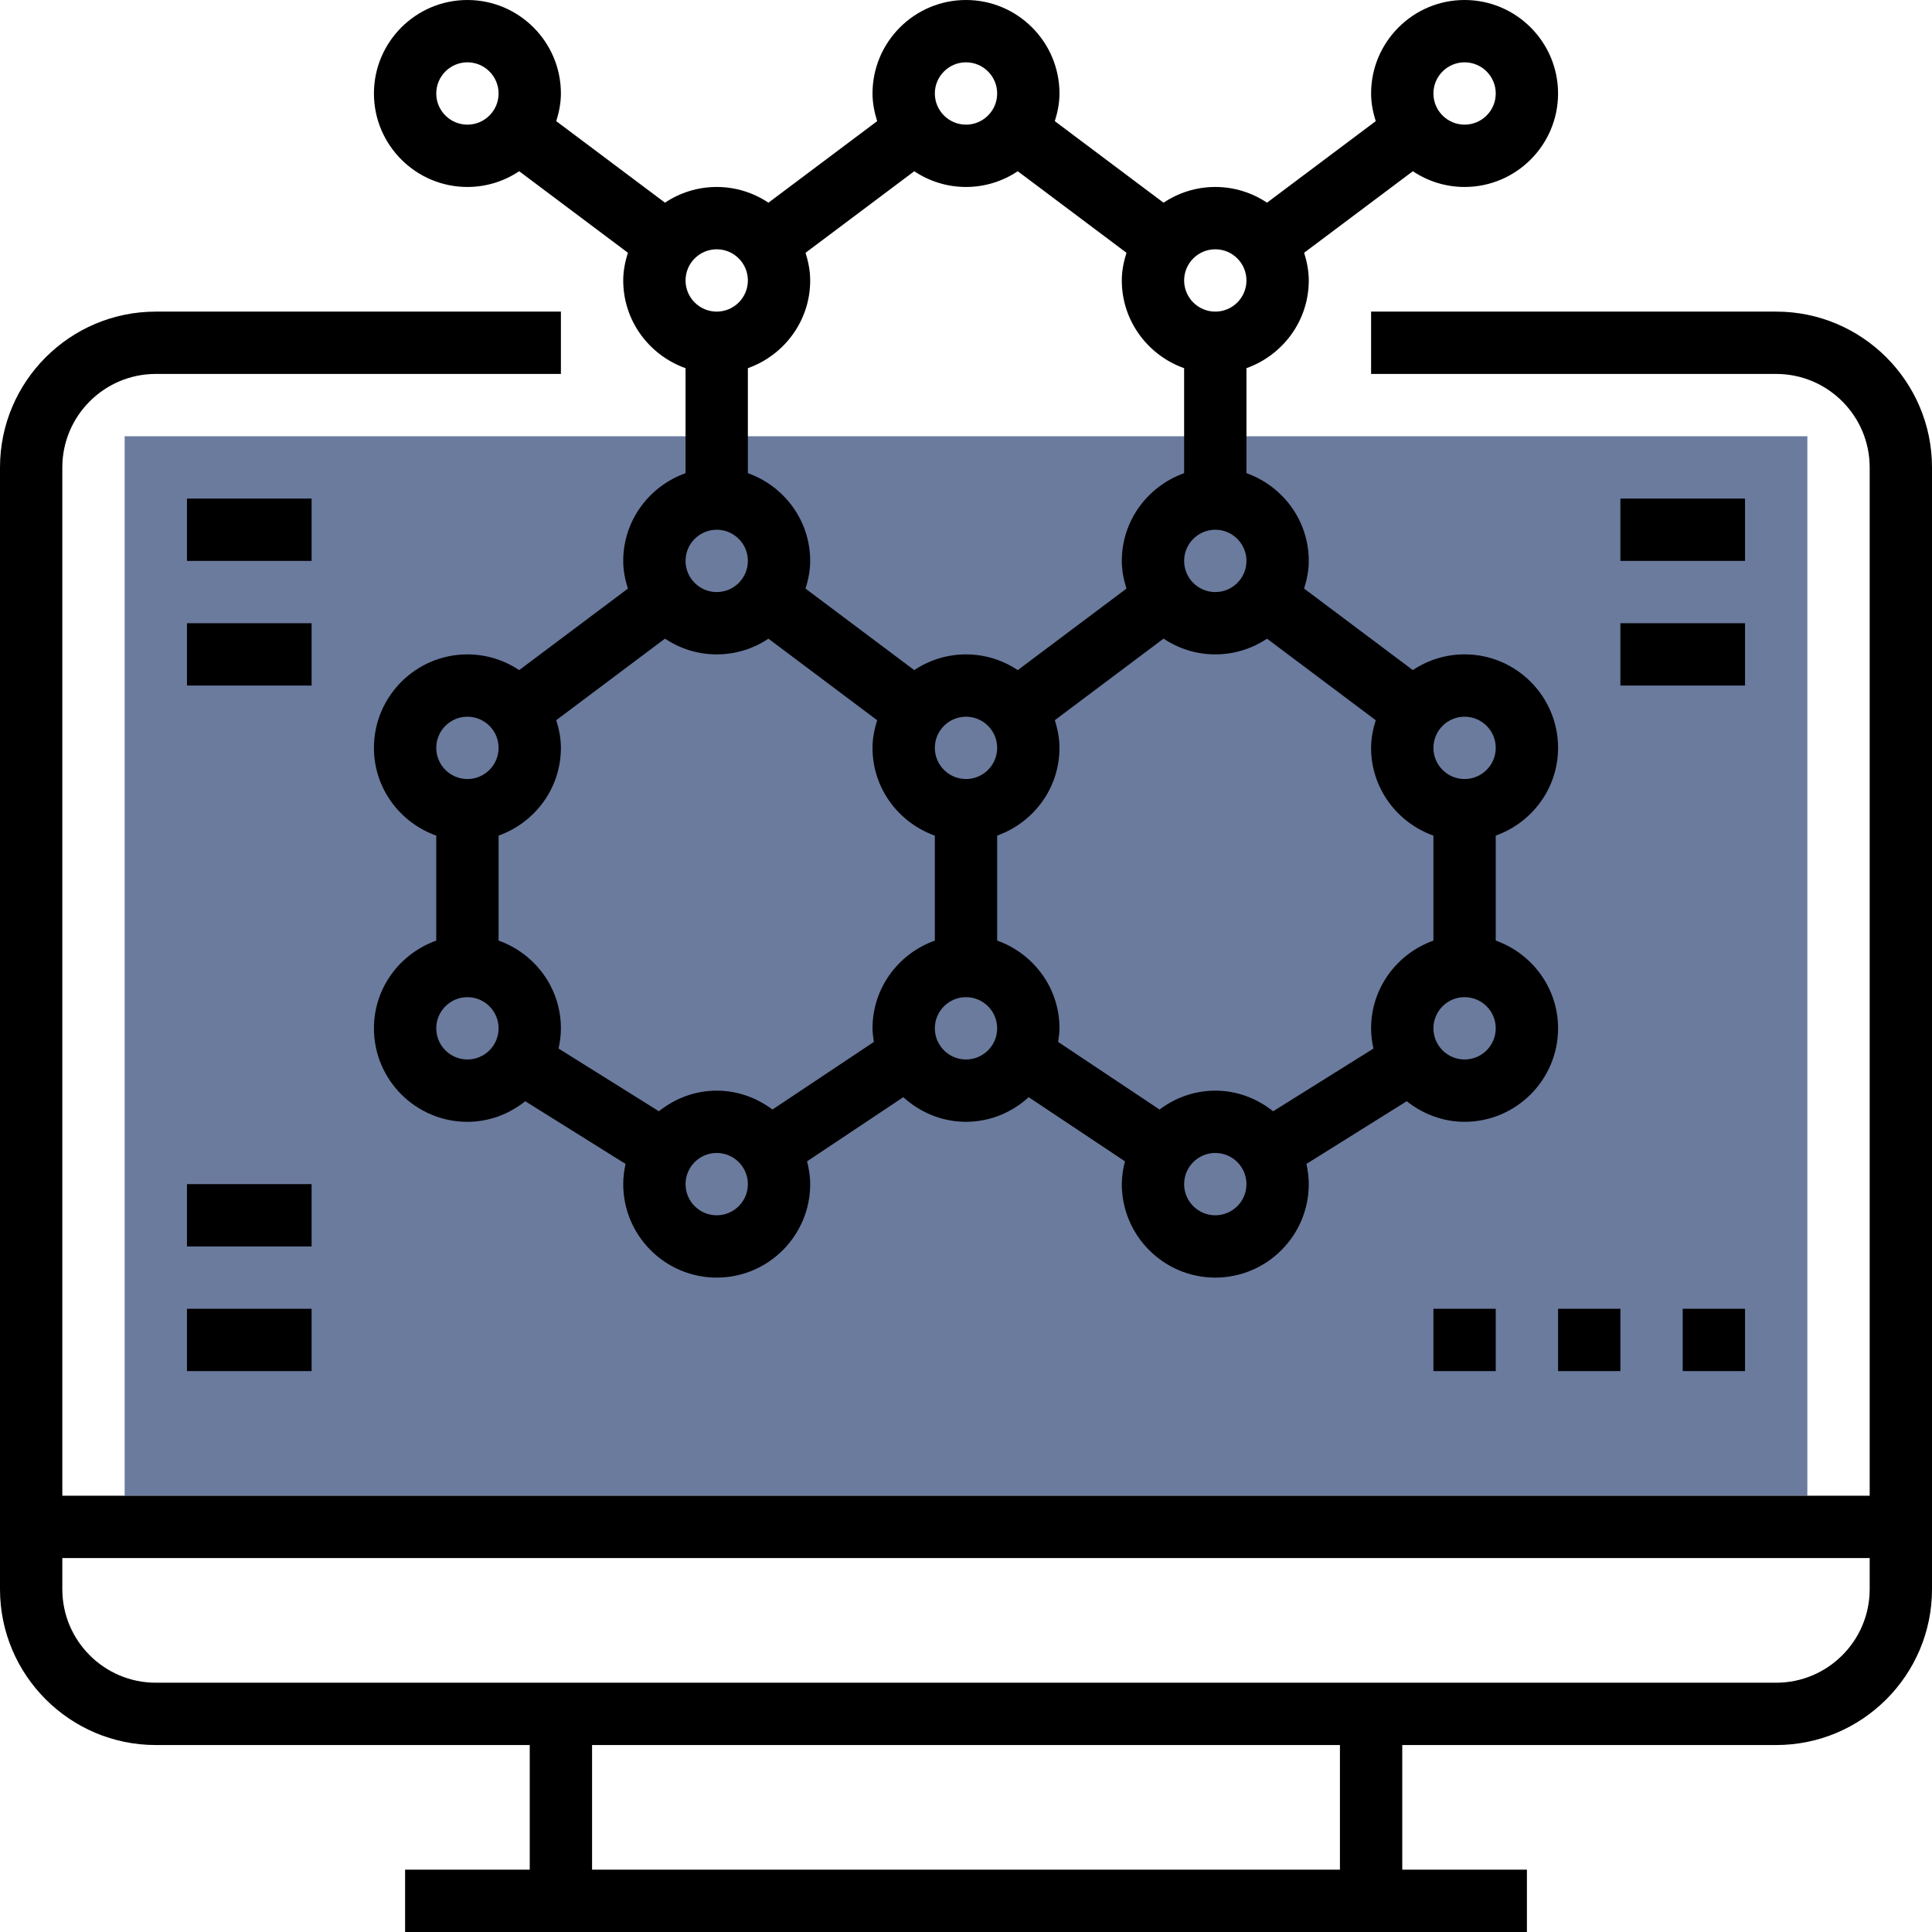 <svg width="496" height="496" xmlns="http://www.w3.org/2000/svg">

 <g>
  <title>background</title>
  <rect fill="none" id="canvas_background" height="402" width="582" y="-1" x="-1"/>
 </g>
 <g>
  <title>Layer 1</title>
  <rect id="svg_1" fill="#6b7b9e" height="272" width="432" y="112" x="32"/>
  <path id="svg_2" d="m456,80l-104,0l0,16l104,0c13.232,0 24,10.768 24,24l0,264l-464,0l0,-264c0,-13.232 10.768,-24 24,-24l104,0l0,-16l-104,0c-22.056,0 -40,17.944 -40,40l0,264l0,8l0,16c0,22.056 17.944,40 40,40l96,0l0,32l-32,0l0,16l288,0l0,-16l-32,0l0,-32l96,0c22.056,0 40,-17.944 40,-40l0,-16l0,-8l0,-264c0,-22.056 -17.944,-40 -40,-40zm-112,400l-192,0l0,-32l192,0l0,32zm136,-72c0,13.232 -10.768,24 -24,24l-416,0c-13.232,0 -24,-10.768 -24,-24l0,-8l464,0l0,8z"/>
  <path id="svg_3" d="m120,48c4.912,0 9.48,-1.496 13.288,-4.04l27.912,20.928c-0.712,2.264 -1.2,4.624 -1.2,7.112c0,10.416 6.712,19.216 16,22.528l0,26.952c-9.288,3.312 -16,12.112 -16,22.528c0,2.488 0.488,4.848 1.2,7.104l-27.912,20.928c-3.808,-2.544 -8.376,-4.04 -13.288,-4.04c-13.232,0 -24,10.768 -24,24c0,10.416 6.712,19.216 16,22.528l0,26.952c-9.288,3.312 -16,12.112 -16,22.528c0,13.232 10.768,24 24,24c5.632,0 10.752,-2.032 14.848,-5.288l25.752,16.096c-0.368,1.664 -0.6,3.4 -0.6,5.184c0,13.232 10.768,24 24,24s24,-10.768 24,-24c0,-2.024 -0.328,-3.968 -0.808,-5.848l24.712,-16.472c4.264,3.888 9.88,6.32 16.096,6.32s11.832,-2.432 16.096,-6.32l24.712,16.472c-0.48,1.88 -0.808,3.824 -0.808,5.848c0,13.232 10.768,24 24,24s24,-10.768 24,-24c0,-1.784 -0.232,-3.52 -0.6,-5.192l25.752,-16.096c4.096,3.256 9.216,5.288 14.848,5.288c13.232,0 24,-10.768 24,-24c0,-10.416 -6.712,-19.216 -16,-22.528l0,-26.952c9.288,-3.312 16,-12.112 16,-22.528c0,-13.232 -10.768,-24 -24,-24c-4.912,0 -9.48,1.496 -13.288,4.04l-27.912,-20.928c0.712,-2.256 1.2,-4.616 1.2,-7.104c0,-10.416 -6.712,-19.216 -16,-22.528l0,-26.952c9.288,-3.312 16,-12.112 16,-22.528c0,-2.488 -0.488,-4.848 -1.192,-7.104l27.912,-20.928c3.8,2.544 8.368,4.04 13.28,4.04c13.232,0 24,-10.768 24,-24s-10.768,-24 -24,-24s-24,10.768 -24,24c0,2.488 0.488,4.848 1.192,7.104l-27.912,20.928c-3.8,-2.536 -8.368,-4.032 -13.28,-4.032s-9.48,1.496 -13.288,4.04l-27.912,-20.936c0.712,-2.256 1.2,-4.616 1.2,-7.104c0,-13.232 -10.768,-24 -24,-24s-24,10.768 -24,24c0,2.488 0.488,4.84 1.192,7.104l-27.912,20.936c-3.8,-2.544 -8.368,-4.04 -13.28,-4.04s-9.48,1.496 -13.28,4.032l-27.912,-20.928c0.704,-2.256 1.192,-4.616 1.192,-7.104c0,-13.232 -10.768,-24 -24,-24s-24,10.768 -24,24s10.768,24 24,24zm88,24c0,-2.488 -0.488,-4.84 -1.192,-7.104l27.912,-20.936c3.8,2.544 8.368,4.04 13.28,4.04c4.912,0 9.48,-1.496 13.288,-4.04l27.912,20.936c-0.712,2.264 -1.2,4.616 -1.2,7.104c0,10.416 6.712,19.216 16,22.528l0,26.952c-9.288,3.312 -16,12.112 -16,22.528c0,2.488 0.488,4.848 1.2,7.104l-27.912,20.928c-3.808,-2.544 -8.376,-4.04 -13.288,-4.04s-9.48,1.496 -13.288,4.04l-27.912,-20.928c0.712,-2.264 1.2,-4.624 1.2,-7.112c0,-10.416 -6.712,-19.216 -16,-22.528l0,-26.952c9.288,-3.304 16,-12.104 16,-22.52zm160,142.528l0,26.952c-9.288,3.312 -16,12.112 -16,22.528c0,1.784 0.232,3.52 0.6,5.192l-25.752,16.096c-4.096,-3.264 -9.216,-5.296 -14.848,-5.296c-5.384,0 -10.304,1.848 -14.312,4.848l-26.04,-17.36c0.168,-1.152 0.352,-2.296 0.352,-3.488c0,-10.416 -6.712,-19.216 -16,-22.528l0,-26.952c9.288,-3.312 16,-12.112 16,-22.528c0,-2.488 -0.488,-4.848 -1.192,-7.104l27.912,-20.936c3.8,2.552 8.368,4.048 13.28,4.048s9.48,-1.496 13.28,-4.032l27.912,20.936c-0.704,2.256 -1.192,4.608 -1.192,7.096c0,10.416 6.712,19.216 16,22.528zm-144,49.472c0,1.192 0.184,2.336 0.352,3.488l-26.04,17.36c-4.008,-3 -8.928,-4.848 -14.312,-4.848c-5.632,0 -10.752,2.032 -14.848,5.288l-25.752,-16.096c0.368,-1.672 0.6,-3.408 0.6,-5.192c0,-10.416 -6.712,-19.216 -16,-22.528l0,-26.952c9.288,-3.312 16,-12.112 16,-22.528c0,-2.488 -0.488,-4.84 -1.192,-7.104l27.912,-20.936c3.8,2.552 8.368,4.048 13.28,4.048s9.48,-1.496 13.28,-4.032l27.912,20.936c-0.704,2.248 -1.192,4.608 -1.192,7.096c0,10.416 6.712,19.216 16,22.528l0,26.952c-9.288,3.304 -16,12.104 -16,22.52zm16,-72c0,-4.416 3.592,-8 8,-8c4.408,0 8,3.584 8,8s-3.592,8 -8,8s-8,-3.584 -8,-8zm72,-40c-4.408,0 -8,-3.584 -8,-8s3.592,-8 8,-8s8,3.584 8,8s-3.592,8 -8,8zm-128,-16c4.408,0 8,3.584 8,8s-3.592,8 -8,8s-8,-3.584 -8,-8s3.592,-8 8,-8zm-64,48c4.408,0 8,3.584 8,8s-3.592,8 -8,8s-8,-3.584 -8,-8s3.592,-8 8,-8zm0,88c-4.408,0 -8,-3.584 -8,-8s3.592,-8 8,-8c4.408,0 8,3.584 8,8s-3.592,8 -8,8zm64,40c-4.408,0 -8,-3.584 -8,-8s3.592,-8 8,-8s8,3.584 8,8s-3.592,8 -8,8zm64,-40c-4.408,0 -8,-3.584 -8,-8s3.592,-8 8,-8c4.408,0 8,3.584 8,8s-3.592,8 -8,8zm64,40c-4.408,0 -8,-3.584 -8,-8s3.592,-8 8,-8s8,3.584 8,8s-3.592,8 -8,8zm64,-40c-4.408,0 -8,-3.584 -8,-8s3.592,-8 8,-8s8,3.584 8,8s-3.592,8 -8,8zm0,-88c4.408,0 8,3.584 8,8s-3.592,8 -8,8s-8,-3.584 -8,-8s3.592,-8 8,-8zm0,-168c4.408,0 8,3.584 8,8s-3.592,8 -8,8s-8,-3.584 -8,-8s3.592,-8 8,-8zm-64,48c4.408,0 8,3.584 8,8s-3.592,8 -8,8s-8,-3.584 -8,-8s3.592,-8 8,-8zm-64,-48c4.408,0 8,3.584 8,8s-3.592,8 -8,8s-8,-3.584 -8,-8s3.592,-8 8,-8zm-64,48c4.408,0 8,3.584 8,8s-3.592,8 -8,8s-8,-3.584 -8,-8s3.592,-8 8,-8zm-64,-48c4.408,0 8,3.584 8,8s-3.592,8 -8,8s-8,-3.584 -8,-8s3.592,-8 8,-8z"/>
  <rect id="svg_4" height="16" width="32" y="128" x="48"/>
  <rect id="svg_5" height="16" width="32" y="160" x="48"/>
  <rect id="svg_6" height="16" width="32" y="304" x="48"/>
  <rect id="svg_7" height="16" width="32" y="336" x="48"/>
  <rect id="svg_8" height="16" width="32" y="128" x="416"/>
  <rect id="svg_9" height="16" width="32" y="160" x="416"/>
  <rect id="svg_10" height="16" width="16" y="336" x="368"/>
  <rect id="svg_11" height="16" width="16" y="336" x="400"/>
  <rect id="svg_12" height="16" width="16" y="336" x="432"/>
  <g id="svg_13"/>
  <g id="svg_14"/>
  <g id="svg_15"/>
  <g id="svg_16"/>
  <g id="svg_17"/>
  <g id="svg_18"/>
  <g id="svg_19"/>
  <g id="svg_20"/>
  <g id="svg_21"/>
  <g id="svg_22"/>
  <g id="svg_23"/>
  <g id="svg_24"/>
  <g id="svg_25"/>
  <g id="svg_26"/>
  <g id="svg_27"/>
 </g>
</svg>